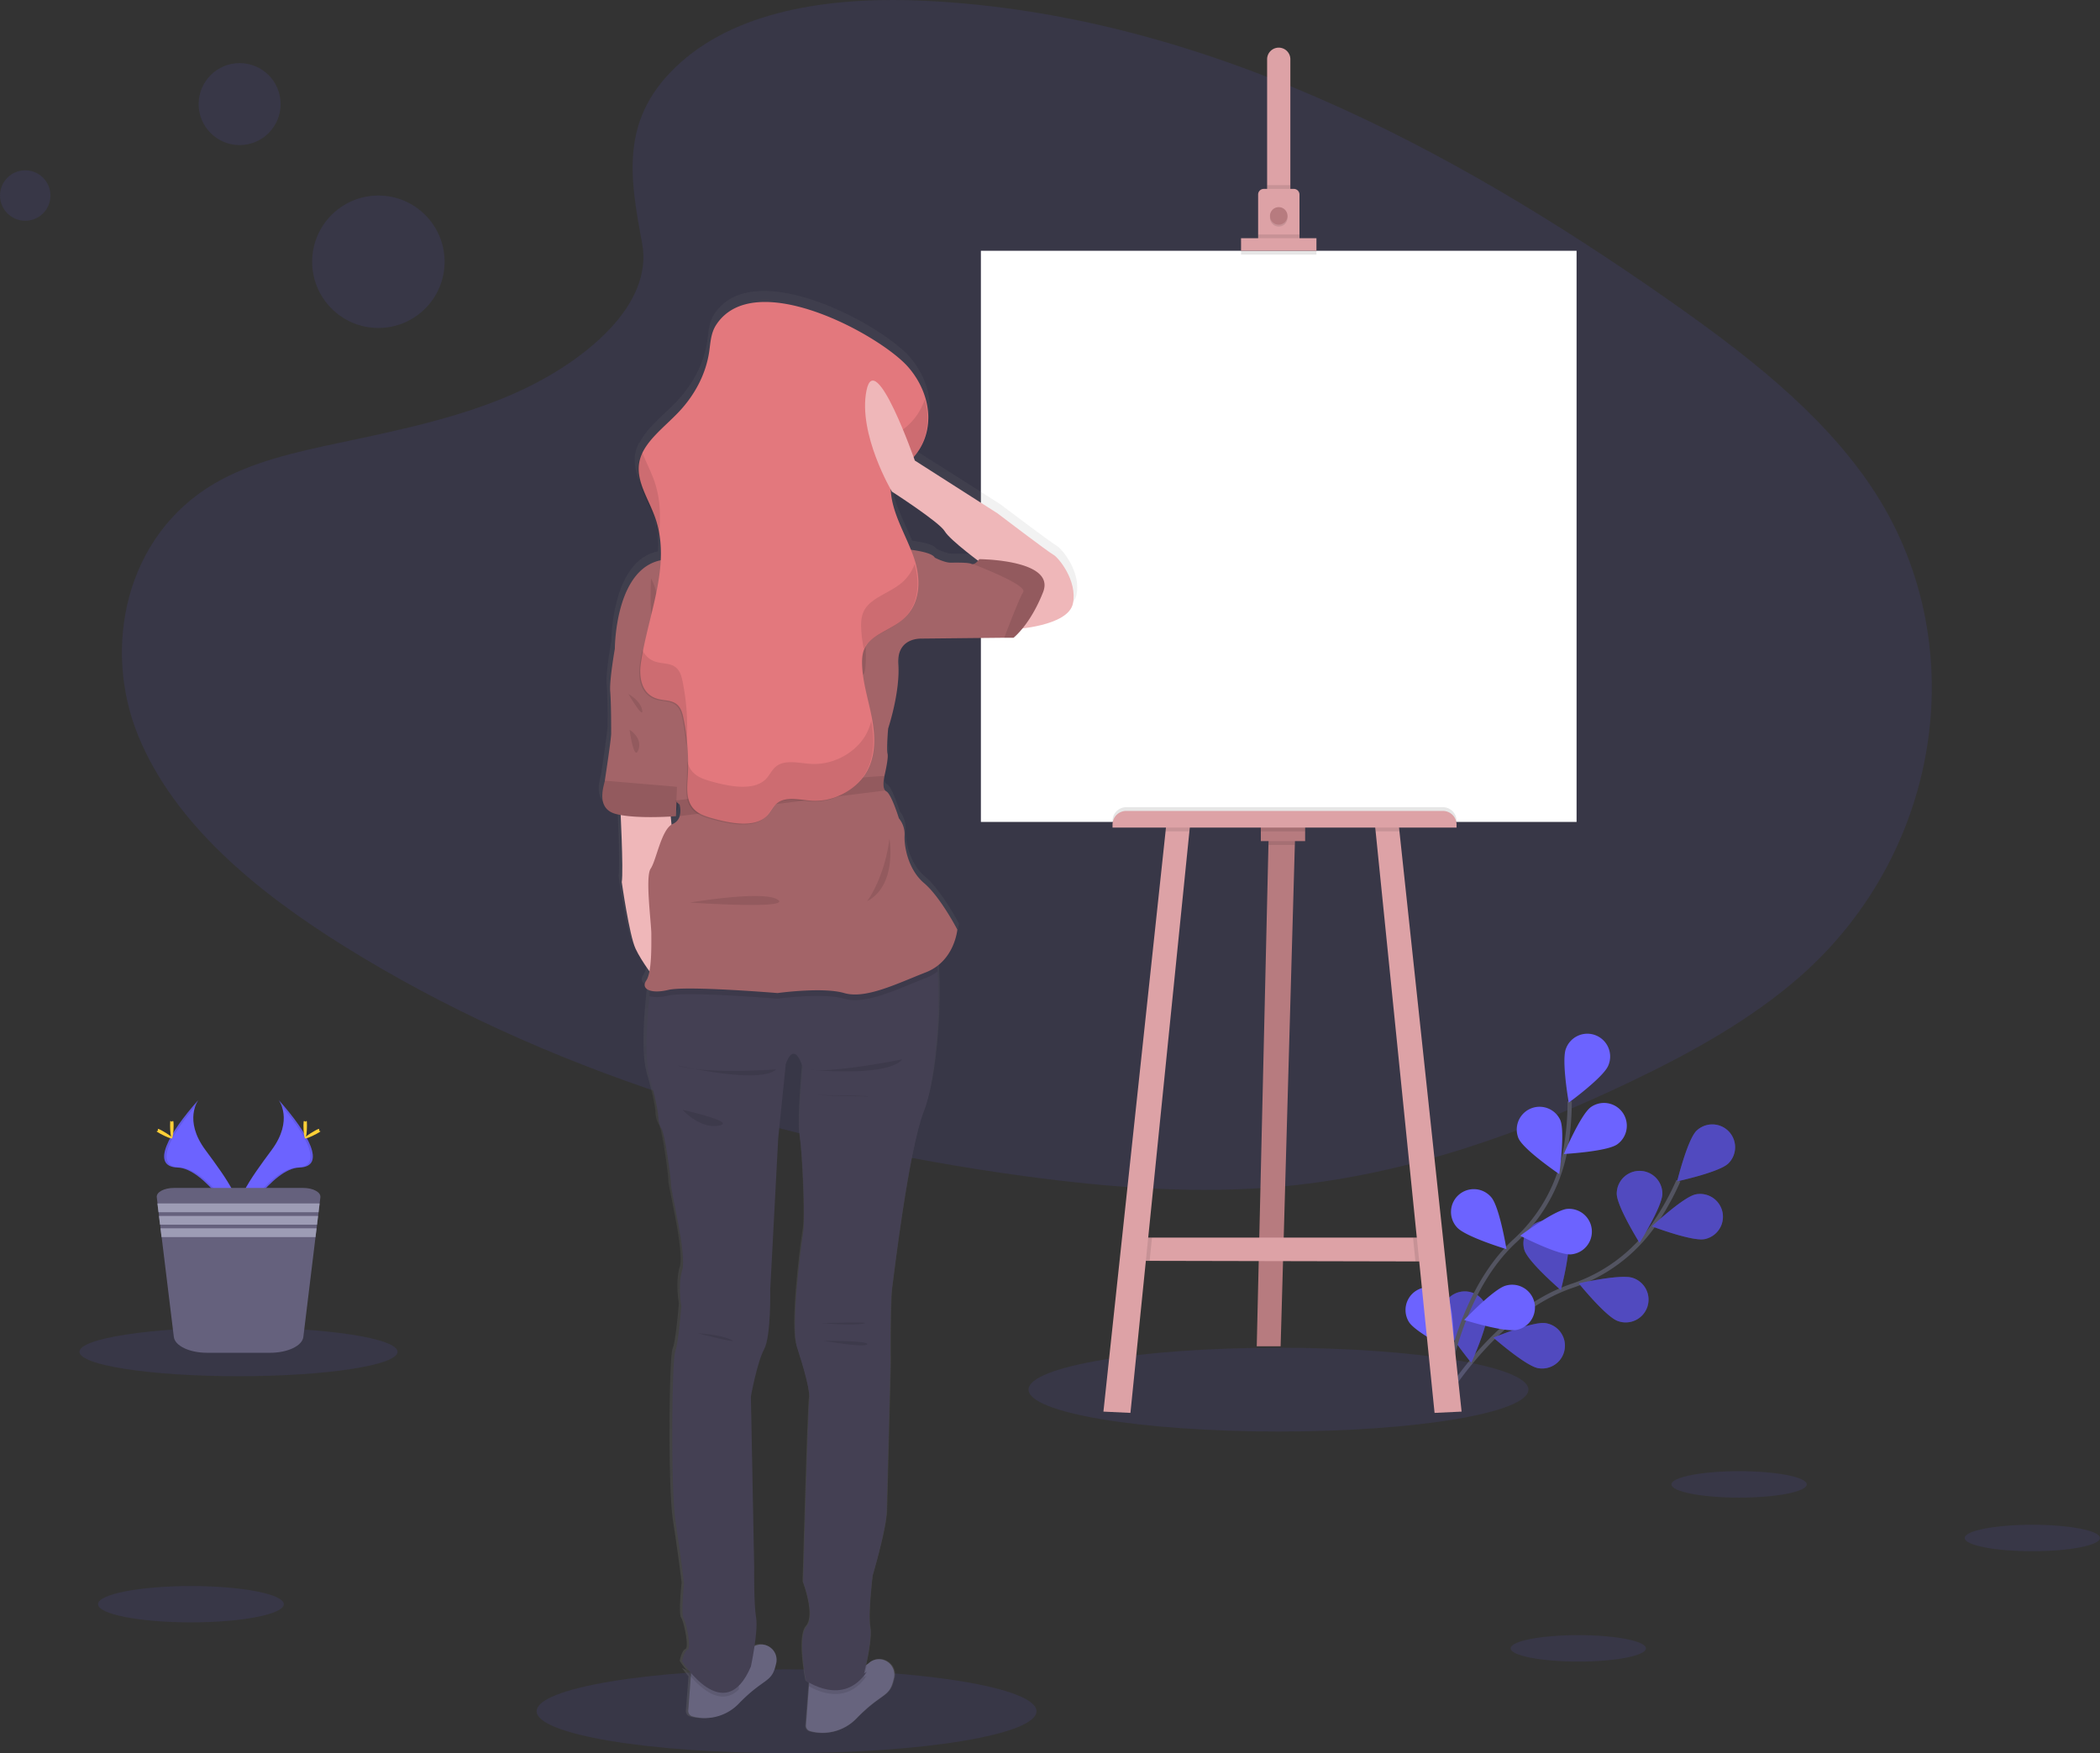 <svg data-name="Layer 1" xmlns="http://www.w3.org/2000/svg" width="998.95" height="833.99" viewBox="0 0 998.95 833.99"><rect x="0" y="0" width="998.95" height="833.99" fill="#333333" stroke="none"/><defs><linearGradient id="a" x1="499.14" y1="857.42" x2="499.14" y2="171.42" gradientUnits="userSpaceOnUse"><stop offset="0" stop-color="gray" stop-opacity=".25"/><stop offset=".54" stop-color="gray" stop-opacity=".12"/><stop offset="1" stop-color="gray" stop-opacity=".1"/></linearGradient></defs><title>blank canvas</title><path d="M323.83 29.66c29.21-26 75.06-31.33 116.8-29.26 131.09 6.52 249.42 69.8 351.78 141.39 37.06 25.91 73.54 53.84 97.59 89.53 49 72.65 34.44 173.29-33.64 233.14-23.17 20.36-51.25 36-80.08 49.81-51.26 24.6-106.57 44.35-164.75 50-41.48 4-83.48.75-124.73-4.84-115.23-15.66-228.32-50.22-323.15-109.34-41.58-25.93-80.77-58.17-97.91-100.1s-6.17-95.13 36.29-120c17.56-10.27 38.56-14.91 59.11-19.27 30.26-6.41 61-12.73 88.3-25.76 28.21-13.46 61.6-39.49 56-69.29-5.96-31.93-10.78-60.01 18.39-86.01z" fill="#6c63ff" opacity=".1"/><path d="M684.95 668.89s25.06-44.39 62.79-57.18a77.24 77.24 0 0 0 39.12-29.26 129.52 129.52 0 0 0 11.54-20.76" fill="none" stroke="#535461" stroke-miterlimit="10" stroke-width="2"/><path d="M822.14 553.48c-4.3 4.18-24.33 8.49-24.33 8.49s4.91-19.89 9.21-24.06a10.852 10.852 0 0 1 15.12 15.57zm-11.33 35.99c-5.88 1.17-25-6.09-25-6.09s14.94-14 20.81-15.2a10.853 10.853 0 0 1 4.23 21.29zm-41.25 38.94c-5.67-2-18.54-17.9-18.54-17.9s20-4.56 25.64-2.6a10.85 10.85 0 1 1-7.1 20.5zm-37.85 22.44c-5.91-1-21.29-14.51-21.29-14.51s18.91-7.88 24.82-6.9a10.85 10.85 0 1 1-3.53 21.41zm37.36-83.01c0 6 10.84 23.37 10.84 23.37s10.86-17.37 10.86-23.36a10.85 10.85 0 1 0-21.7 0zm-43.93 26.8c1.8 5.72 17.34 19.06 17.34 19.06s5.16-19.83 3.37-25.55a10.852 10.852 0 0 0-20.71 6.49zm-39.12 31.9c.8 5.94 13.87 21.72 13.87 21.72s8.44-18.67 7.64-24.61a10.852 10.852 0 0 0-21.51 2.89z" fill="#6c63ff"/><path d="M822.14 553.48c-4.3 4.18-24.33 8.49-24.33 8.49s4.91-19.89 9.21-24.06a10.852 10.852 0 0 1 15.12 15.57zm-11.33 35.99c-5.88 1.17-25-6.09-25-6.09s14.94-14 20.81-15.2a10.853 10.853 0 0 1 4.23 21.29zm-41.25 38.94c-5.67-2-18.54-17.9-18.54-17.9s20-4.56 25.64-2.6a10.85 10.85 0 1 1-7.1 20.5zm-37.85 22.44c-5.91-1-21.29-14.51-21.29-14.51s18.91-7.88 24.82-6.9a10.85 10.85 0 1 1-3.53 21.41zm37.36-83.01c0 6 10.84 23.37 10.84 23.37s10.86-17.37 10.86-23.36a10.85 10.85 0 1 0-21.7 0zm-43.93 26.8c1.8 5.72 17.34 19.06 17.34 19.06s5.16-19.83 3.37-25.55a10.852 10.852 0 0 0-20.71 6.49zm-39.12 31.9c.8 5.94 13.87 21.72 13.87 21.72s8.44-18.67 7.64-24.61a10.852 10.852 0 0 0-21.51 2.89z" opacity=".25"/><path d="M686.39 667.99s4.92-50.74 34.24-77.72a77.24 77.24 0 0 0 23.9-42.61 129.14 129.14 0 0 0 2.14-23.67" fill="none" stroke="#535461" stroke-miterlimit="10" stroke-width="2"/><path d="M765.04 506.91c-2.24 5.56-18.8 17.62-18.8 17.62s-3.56-20.18-1.32-25.73a10.85 10.85 0 1 1 20.12 8.11zm4.23 37.49c-4.9 3.45-25.36 4.57-25.36 4.57s8-18.87 12.87-22.32a10.852 10.852 0 0 1 12.49 17.75zm-21.93 52.32c-6 .5-24.2-8.86-24.2-8.86s16.41-12.26 22.34-12.77a10.853 10.853 0 0 1 1.82 21.63zm-25.51 35.85c-5.8 1.5-25.34-4.64-25.34-4.64s14.09-14.87 19.89-16.37a10.85 10.85 0 1 1 5.45 21zm.52-91.04c2.42 5.48 19.38 17 19.38 17s2.89-20.28.46-25.76a10.85 10.85 0 0 0-19.84 8.78zm-29.3 42.31c3.95 4.5 23.57 10.4 23.57 10.4s-3.31-20.22-7.27-24.72a10.85 10.85 0 1 0-16.3 14.32zm-22.84 45.02c3.14 5.11 21.48 14.23 21.48 14.23s.15-20.48-3-25.59a10.85 10.85 0 1 0-18.49 11.36z" fill="#6c63ff"/><ellipse cx="374.17" cy="814.05" rx="118.88" ry="19.93" fill="#6c63ff" opacity=".1"/><ellipse cx="608.16" cy="661.06" rx="118.88" ry="19.93" fill="#6c63ff" opacity=".1"/><path fill="#b77b7f" d="M616.05 398.03L615.94 401.92 609.18 640.44 597.82 640.44 603.39 401.92 603.5 397.43 616.05 398.03z"/><path fill="#dda2a6" d="M681.82 600.09L673.31 600.07 546.87 599.8 540.13 599.79 543.72 588.73 680.92 588.73 681.82 600.09z"/><path opacity=".1" d="M616.05 398.03L615.94 401.92 603.39 401.92 603.5 397.43 616.05 398.03z"/><path fill="#b77b7f" d="M599.77 392.2H620.84V400.13H599.77z"/><path opacity=".1" d="M547.99 588.73L546.87 599.8 540.13 599.79 543.72 588.73 547.99 588.73z"/><path fill="#dda2a6" d="M566.14 392.05L565.79 395.49 537.74 672.13 524.89 671.52 554.45 395.49 554.78 392.35 566.14 392.05z"/><path opacity=".1" d="M681.82 600.09L673.31 600.07 672.16 588.73 680.92 588.73 681.82 600.09z"/><path fill="#dda2a6" d="M695.27 671.52L682.41 672.13 654.37 395.49 654.02 392.05 665.37 392.35 665.7 395.49 695.27 671.52z"/><path fill="#fff" d="M466.6 119.3H749.96V391H466.6z"/><path d="M613.81 28.43v65.61h-11.05V28.43a5.53 5.53 0 1 1 11.05 0z" fill="#dda2a6"/><path opacity=".1" d="M602.75 88.07H613.81V94.04H602.75z"/><path d="M618.15 92.55v21.66h-19.67V92.55a2.68 2.68 0 0 1 2.69-2.69h14.31a2.69 2.69 0 0 1 2.67 2.69z" fill="#dda2a6"/><circle cx="608.28" cy="103.61" r="4.18" opacity=".1"/><circle cx="608.28" cy="102.71" r="4.18" fill="#b77b7f"/><path opacity=".1" d="M598.42 111.53H618.15V114.22H598.42z"/><path opacity=".1" d="M590.35 115.12H626.22V121.1H590.35z"/><path fill="#dda2a6" d="M590.35 113.32H626.22V119.3H590.35z"/><path d="M535.72 384h150.65a6.5 6.5 0 0 1 6.5 6.5v1.42H529.22v-1.42a6.5 6.5 0 0 1 6.5-6.5z" opacity=".1"/><path opacity=".1" d="M554.78 392.35L566.14 392.05 565.79 395.49 554.45 395.49 554.78 392.35z"/><path opacity=".1" d="M599.77 392.2H620.84V395.49H599.77z"/><path opacity=".1" d="M665.7 395.49L654.37 395.49 654.02 392.05 665.37 392.35 665.7 395.49z"/><path d="M535.72 385.77h150.65a6.5 6.5 0 0 1 6.5 6.5v1.42H529.22v-1.42a6.5 6.5 0 0 1 6.5-6.5z" fill="#dda2a6"/><path d="M603.21 292.64c-2.27-1.2-27-19.88-27-19.88l-39.91-25.31s-.21-.6-.59-1.63c10.95-12.43 8.56-30.47-2.58-43.15-13.5-15.38-74.5-48.49-92.88-20.17-2.57 4-2.66 8.54-3.33 12.94-1.57 10.27-6.63 20.22-14.57 28.6-6.12 6.47-14.15 12.43-17.67 19.75 0-.09-.07-.18-.1-.28a18.36 18.36 0 0 0-1.83 5c-1.75 8.93 4.25 17.49 7.44 26.18a47.5 47.5 0 0 1 2.32 9.08c.08-.62.15-1.23.22-1.85a58.06 58.06 0 0 1 .79 13.36c-22.15 4.51-22.16 42.4-22.16 42.4s-2.73 15.06-2.27 20.49.45 17.17.45 20-2.73 20.48-3 22.6a.51.51 0 0 1 0 .09c-.4 2.32-4.55 13.5 5.48 16 .7.18 1.44.33 2.21.47.43 9.05 1.21 28 .52 32.22 0 0 3.65 25.46 6.68 31.93a73.44 73.44 0 0 0 6.7 10.82 11.92 11.92 0 0 1-1.54 4.39c-1.55 2.23-.75 4.06 1.84 4.85-.09.77-.19 1.64-.3 2.62-1.11 9.82-2.77 29.34.05 39.23 3.87 13.56 4.1 18.08 4.1 18.08s0 4.06 1.6 6.32 4.55 23.28 4.55 26.67 7.74 33.89 5.46 41.12-.45 17.4-.45 17.4-1.37 17.85-3 21.69-2.28 65.75.22 81.79 4.1 29.37 4.1 29.37-1.59 14.69-.23 16.72 3.87 14.24 2.05 14.91-2.73 5.65-2.73 5.65a50.39 50.39 0 0 0 3.11 4.23 17 17 0 0 1-2.05-.87c.72 1 1.8 2.42 3.13 4l-1.25 16.25a2.72 2.72 0 0 0 2 2.85 22.87 22.87 0 0 0 22.62-6.36c11.38-11.52 15.25-9.94 17.3-16.94.22-.75.41-1.49.57-2.19 1.47-6.24-5.18-10.88-10.47-8.22.73-4.94 1.3-10.55.75-13.72-1.14-6.55-.91-23.72-.91-23.72l-1.59-82.25s2.95-16.27 6.37-22.59 3-28.47 3-28.47l3.87-72.76 3.64-35.47s3.64-12.2 8.19 1.36c0 0-2.5 27.33-1.36 33.89s2.73 38.41 1.59 45.41-6.14 45.42-3 55.13S486 694.15 485.3 698s-3 87.21-3 87.21 6.15 16 1.6 21.24-.23 26-.23 26 .55.39 1.49.93l-.13 1.73-1.43 18.69a2.74 2.74 0 0 0 2 2.86 22.86 22.86 0 0 0 22.62-6.36c11.38-11.53 15.25-9.94 17.3-16.95.22-.75.41-1.48.58-2.19 1.6-6.81-6.5-11.75-11.92-7.3l-.27.23a9.41 9.41 0 0 1-.89.67 4.3 4.3 0 0 1-.45.29c1.14-5.16 2.8-14 2-18.14-1.14-6.1 1.13-24.62 1.13-24.62s6.6-22.15 6.83-31l1.82-70.49s-.22-28.7.69-35.7 8.19-67.56 15.47-85.64c5.59-13.84 8.09-49.16 6.61-67.07-.08-.88-.16-1.73-.26-2.52 8.93-6.59 9.82-17.55 9.82-17.55s-8.2-15.66-16.09-22.29-9.59-18.03-9.31-22.88a11.88 11.88 0 0 0-2.73-8.13s-3.64-11.75-6.07-12.95a1.9 1.9 0 0 1-.53-.4c-1.65-1.77-.38-6.83-.38-6.83v-.16c.29-1.17 2-8.75 1.49-10.69-.61-2.1.3-12.05.3-12.05s5.77-17.17 4.86-30.73 11.84-12.35 11.84-12.35l39.37-.41h4.48a31.53 31.53 0 0 0 4.31-4.46c7.5-.89 22.67-3.72 24.37-12 2.31-10.99-7.1-22.14-9.38-23.35zM420.81 418l.27-6.89c.93.8 1.55 1.31 1.55 1.31a10.78 10.78 0 0 1 .07 5.52 5.89 5.89 0 0 1-3.41 3.82 4.14 4.14 0 0 0-.55.29l-.38-3.89zm142.8-121c-1.67-.75-7.29-.6-10.18-.6s-7.58-2.41-7.58-2.41c-1-1.95-6.53-3.11-11.45-3.77-3.74-9.22-9-18.21-9.71-27.82 0-.35 0-.7-.05-1.05l.57 1s22.92 14.62 25.5 19c2 3.34 11.63 10.8 16.09 14.14a4.59 4.59 0 0 1-2.45 1.64 1.35 1.35 0 0 1-.74-.13z" transform="translate(-100.52 -33.01)" fill="url(#a)"/><path d="M425.24 798.21c-.17.7-.35 1.43-.57 2.17-2 7-5.83 5.38-17 16.81a22.38 22.38 0 0 1-22.27 6.32 2.7 2.7 0 0 1-2-2.84l1.41-18.54.67-8.92s17.84 5 26.92-1.35a10.77 10.77 0 0 0 .88-.67 2.75 2.75 0 0 0 .2-.2 7.29 7.29 0 0 1 11.76 7.22zm-56-7c-.17.7-.35 1.43-.57 2.17-2 7-5.83 5.38-17 16.81a22.38 22.38 0 0 1-22.27 6.32 2.7 2.7 0 0 1-2-2.84l1.41-18.54.67-8.92s17.84 5 26.92-1.35a10.77 10.77 0 0 0 .88-.67 2.75 2.75 0 0 0 .2-.2 7.29 7.29 0 0 1 11.76 7.22z" fill="#67647e"/><path d="M350.81 793.99l.72 9.64c-10.24 10.23-22.43-5-26-10 9.39 4.84 25.28.36 25.28.36zm60.19 3.92l1.34-.89c-9.35 14.22-23.24 7.66-27.57 5.11l.67-8.92s17.84 5 26.92-1.35c-.71 3.48-1.36 6.05-1.36 6.05z" opacity=".1"/><path d="M439.48 528.68c-7.18 17.93-14.35 78-15.25 85s-.67 35.42-.67 35.42l-1.8 69.89c-.23 8.75-6.73 30.72-6.73 30.72s-2.24 18.38-1.12 24.43-2.91 22-2.91 22l1.34-.9c-11.21 17-28.92 4.26-28.92 4.26s-4.26-20.62.23-25.78-1.57-21.07-1.57-21.07 2.24-82.72 2.91-86.53-2.69-15.47-5.83-25.11 1.8-47.75 2.92-54.7-.45-38.56-1.57-45.06 1.34-33.63 1.34-33.63c-4.48-13.45-8.07-1.34-8.07-1.34l-3.59 35.19-3.81 72.19s.45 22-2.91 28.25-6.28 22.41-6.28 22.41l1.57 81.61s-.22 17 .9 23.53-2.47 23.32-2.47 23.32c-12.55 29.57-32.71-2.49-32.71-2.49s.9-4.93 2.69-5.6-.67-12.78-2-14.8.22-16.59.22-16.59-1.57-13.22-4-29.14-1.79-77.34-.22-81.15 2.91-21.52 2.91-21.52-1.79-10.09.45-17.27-5.38-37.43-5.38-40.8-2.91-24.21-4.48-26.45-1.57-6.28-1.57-6.28-.22-4.48-4-17.93c-2.78-9.82-1.14-29.18-.05-38.93.39-3.61.73-5.91.73-5.91s128.57-20.85 133.7-16.14c1.2 1.11 2 4.92 2.47 10.35 1.53 17.76-.99 52.86-6.47 66.55z" fill="#444053"/><path d="M390.82 629.48c.6 0 14.8 1.2 20 .15s-20-.15-20-.15zm1.05 8.37s19.61 3.44 20.61 1.65-20.61-1.65-20.61-1.65zm-59.93-3.59s10.16.45 15.69 3-15.69-3-15.69-3z" opacity=".1"/><path d="M295.02 382.89s1.64 31.23.75 36.76c0 0 3.58 25.26 6.57 31.68s9.42 14.5 9.42 14.5l8.82-62-2.1-21.24z" fill="#efb7b9"/><circle cx="387.68" cy="206.09" r="34.52" fill="#efb7b9"/><path d="M369.75 222.22s-10.76 21.08-21.52 30.94 64.56 21.07 66.35 21.07-13.45-44.83-10.76-50.24-34.07-1.77-34.07-1.77z" fill="#efb7b9"/><path d="M445.97 462.13a22.43 22.43 0 0 1-5.54 3.1c-13.74 5.38-28.69 12.85-38.85 9.87s-31.68 0-31.68 0-43.35-3.59-52-1.5c-3.94.95-7 .91-9 .23.39-3.61.73-5.91.73-5.91s128.72-20.85 133.85-16.14c1.22 1.11 2 4.92 2.49 10.35z" opacity=".1"/><path d="M455.38 442.21s-1.19 14.95-14.95 20.33-28.69 12.85-38.85 9.87-31.68 0-31.68 0-43.35-3.59-52-1.5-13.16-.59-10.47-4.48 2.4-16.74 2.4-22.12-3-27.2-.31-31.09 5.08-18.83 10.46-21.23a5.86 5.86 0 0 0 3.36-3.79 10.84 10.84 0 0 0-.07-5.47s-.91-.75-2.16-1.86c-3.17-2.83-8.53-8.08-6.81-9.8 2.39-2.4 0-17.94 0-17.94s-5.68-11.95-3.58-16.43-18.24-28.1-18.24-28.1 0-40.64 24.51-42.44c0 0 17.34.6 19.43-7.17s15.84-12.26 15.84-12.26l31.39 6.88s27.79 6 32.88 2.39 9 4.78 9 4.78 17.33.9 19.12 4.49-5.67 38.55-5.67 38.55-12.56-1.19-11.66 12.26-4.84 30.49-4.84 30.49-.9 9.86-.3 11.95c.56 1.93-1.18 9.45-1.46 10.61v.15s-1.25 5 .37 6.78a2 2 0 0 0 .52.4c2.4 1.19 6 12.85 6 12.85a11.83 11.83 0 0 1 2.69 8.07c-.29 4.79 1.5 16.14 9.27 22.72s15.81 22.11 15.81 22.11z" fill="#a36468"/><path d="M322.07 372.99v1.27l-.54 14s-18.39 1.49-28.4-1-5.8-13.6-5.4-15.9a.37.37 0 0 0 0-.09c.29-2.1 3-19.58 3-22.42s0-14.5-.45-19.88 2.2-20.37 2.2-20.37l1.94-2.38 21.06 8.07z" fill="#a36468"/><path d="M322.02 374.29l-.54 14s-18.39 1.49-28.4-1-5.8-13.6-5.4-15.9z" opacity=".1"/><path d="M323.34 388.21a10.84 10.84 0 0 0-.07-5.47s-.91-.75-2.16-1.86c15.83-2.21 78.52-10.81 99.63-11.75v.15s-1.25 5 .37 6.78zm99.76 10.78s3.89 22-10.61 29.74c-.01.04 8.22-10.87 10.61-29.74zm-94.9 30.37s35-6 41.85-1.34-41.85 1.34-41.85 1.34zM411 293.21s-5.38 22.12-1.35 27.2 1.35-27.2 1.35-27.2zm-101.33-18.08s4.93 8.22 1.94 16.74-1.94-16.74-1.94-16.74zm-10.19 72.04s6.28 3.73 4.19 9.56-4.19-9.56-4.19-9.56zm-.57-17.04s5.82 3.14 6.57 7.77-6.57-7.77-6.57-7.77zm86.38 178.74s36.62 3.74 43.94-4.93c0 .05-33.03 6.58-43.94 4.93zm-63.22-2.09s39.31 9.27 47.08 1.94c0 0-33.78 2.54-47.08-1.94zm66.06 14.21s16.44 0 24.06.45-24.06-.45-24.06-.45zm-63.37 7s8.07 9.12 17.19 7.48-17.19-7.48-17.19-7.48z" opacity=".1"/><path d="M340.61 154.64c-2.53 3.93-2.62 8.48-3.28 12.84-1.54 10.19-6.53 20.06-14.34 28.38-7.17 7.62-17 14.53-18.86 23.84-1.76 8.84 4.21 17.35 7.34 26 8.25 22.69-3.27 46.49-6.63 69.91-.93 6.47.19 14.74 8.16 16.89 2.49.68 5.34.59 7.58 1.67 3 1.44 3.92 4.43 4.47 7.12a108.82 108.82 0 0 1 2.06 29.28c-.36 5.5-.76 11.83 4.44 15.61 2.36 1.73 5.54 2.61 8.61 3.44 8.19 2.21 18.78 4 24.3-1.19 2.32-2.17 3.19-5.23 6.08-6.95 4.33-2.57 10.47-.83 15.92-.56 11.19.56 21.47-6 25.88-13.91s4-17 2.4-25.53-4.46-17-4.66-25.66c-.07-3 .2-6.05 1.92-8.71 3.33-5.15 11.08-7.49 16.38-11.54 9.93-7.6 9.9-20.05 6.29-30.47s-10.09-20.41-10.89-31.18a11.87 11.87 0 0 1 1.47-7.53c1.42-2.19 3.9-3.83 6-5.64 14.49-12.24 12.78-32.34.8-46.1-13.26-15.25-73.34-48.1-91.44-20.01z" fill="#e3787d"/><g opacity=".1"><path d="M313.31 255.12c1.13-9.09.92-18.1-2.29-26.95-1.58-4.34-3.87-8.65-5.54-13a18.76 18.76 0 0 0-1.8 5c-1.76 8.84 4.21 17.35 7.34 26a47.28 47.28 0 0 1 2.29 8.95zm13.35 97.92a109.22 109.22 0 0 0-2.05-29.28c-.56-2.69-1.48-5.67-4.48-7.11-2.24-1.08-5.09-1-7.58-1.67a10.33 10.33 0 0 1-7-5.78c-.46 2.28-.86 4.55-1.19 6.83-.93 6.47.19 14.74 8.16 16.89 2.49.67 5.34.58 7.58 1.66 3 1.44 3.92 4.43 4.48 7.12a110.81 110.81 0 0 1 1.92 13.52c.07-.74.11-1.46.16-2.18zm85.24-3.55c-4.42 7.94-14.7 14.47-25.89 13.91-5.45-.28-11.59-2-15.91.56-2.89 1.71-3.77 4.78-6.09 6.95-5.52 5.15-16.11 3.4-24.3 1.19-3.07-.84-6.24-1.71-8.61-3.44a10.8 10.8 0 0 1-4.25-6.9c.06 3.07 0 6.15-.19 9.22-.36 5.5-.76 11.83 4.44 15.62 2.37 1.72 5.54 2.6 8.61 3.43 8.19 2.21 18.78 4 24.3-1.19 2.32-2.17 3.2-5.23 6.09-7 4.32-2.57 10.46-.83 15.91-.56 11.19.56 21.47-6 25.89-13.91 4.24-7.64 4.05-16.28 2.57-24.53a26.87 26.87 0 0 1-2.57 6.65zm18.94-146.22c-2.14 1.8-4.62 3.45-6 5.64a11.87 11.87 0 0 0-1.47 7.53 40.06 40.06 0 0 0 2.06 9.6 39.94 39.94 0 0 1 5.45-4.84c9.8-8.27 12.18-20.14 9-31.22a28.54 28.54 0 0 1-9.04 13.29zm-2.91 74.77c-5.29 4.05-13.05 6.4-16.37 11.55-1.73 2.66-2 5.73-1.93 8.7a60.08 60.08 0 0 0 1.28 10.4 9.62 9.62 0 0 1 .65-1.17c3.32-5.15 11.08-7.49 16.37-11.54 9.07-6.94 9.83-17.92 7.15-27.71a20.76 20.76 0 0 1-7.15 9.77z"/></g><path d="M482.28 299.34s25.86-1.34 28.1-12.25-7-22-9.26-23.17-26.64-19.73-26.64-19.73l-39.3-25.1s-18.83-54-23-33.33 12.11 48.12 12.11 48.12 22.56 14.5 25.1 18.83 18.09 15.69 18.09 15.69z" fill="#efb7b9"/><path d="M496.18 281.7c-6.12 15.55-14.05 21.68-14.05 21.68h-4.41l-38.77.4-4.47-12.21 6.28-26.46 3.88.16s4.64 2.39 7.47 2.39 8.38-.15 10 .59a1.23 1.23 0 0 0 .73.11c1.47-.15 3-2.35 3-2.35s36.47.15 30.34 15.69z" fill="#a36468"/><path d="M496.18 281.7c-6.12 15.55-14.05 21.68-14.05 21.68h-4.41c2.3-6.16 7.15-18.8 9-21.72 1.81-2.76-14.43-9.63-23.93-13.34 1.47-.15 3-2.35 3-2.35s36.52.19 30.39 15.73z" opacity=".1"/><ellipse cx="90.82" cy="763.14" rx="44.18" ry="8.64" fill="#6c63ff" opacity=".1"/><ellipse cx="827.28" cy="706.15" rx="32.18" ry="6.29" fill="#6c63ff" opacity=".1"/><ellipse cx="966.77" cy="731.64" rx="32.18" ry="6.29" fill="#6c63ff" opacity=".1"/><ellipse cx="750.78" cy="784.14" rx="32.18" ry="6.29" fill="#6c63ff" opacity=".1"/><path d="M132.57 523.3s7.24 9.47-3.34 23.75-19.29 26.34-15.75 35.25c0 0 15.95-26.53 28.94-26.9s4.44-16.14-9.85-32.1z" fill="#6c63ff"/><path d="M132.57 523.3a11.79 11.79 0 0 1 1.48 3c12.67 14.89 19.42 28.78 7.24 29.13-11.34.32-24.95 20.61-28.21 25.73a9.44 9.44 0 0 0 .39 1.17s15.95-26.53 28.94-26.9 4.45-16.17-9.84-32.13z" opacity=".1"/><path d="M146.02 535.36c0 3.33-.37 6-.83 6s-.84-2.7-.84-6 .47-1.76.93-1.76.74-1.61.74 1.76z" fill="#ffd037"/><path d="M150.64 539.34c-2.92 1.59-5.47 2.56-5.69 2.15s2-2 4.89-3.62 1.77-.43 2 0 1.72-.13-1.2 1.47z" fill="#ffd037"/><path d="M94.36 523.3s-7.24 9.47 3.34 23.75 19.29 26.34 15.78 35.25c0 0-16-26.53-29-26.9s-4.41-16.14 9.88-32.1z" fill="#6c63ff"/><path d="M94.36 523.3a11.79 11.79 0 0 0-1.48 3c-12.67 14.89-19.42 28.78-7.24 29.13 11.34.32 25 20.61 28.21 25.73a11.41 11.41 0 0 1-.38 1.17s-16-26.53-29-26.9-4.4-16.17 9.89-32.13z" opacity=".1"/><path d="M80.91 535.36c0 3.33.37 6 .83 6s.84-2.7.84-6-.47-1.76-.93-1.76-.74-1.61-.74 1.76z" fill="#ffd037"/><path d="M76.29 539.34c2.93 1.59 5.47 2.56 5.7 2.15s-2-2-4.9-3.62-1.77-.43-2 0-1.72-.13 1.2 1.47z" fill="#ffd037"/><ellipse cx="113.46" cy="643.07" rx="75.65" ry="11.61" fill="#6c63ff" opacity=".1"/><path d="M152.4 569.55l-.36 3-.51 4.17-.21 1.74-.51 4.18-.22 1.74-.51 4.17-5.78 47.44c-.52 4.24-7.44 7.54-15.8 7.54H98.48c-8.36 0-15.27-3.3-15.79-7.54l-5.79-47.45-.51-4.17-.21-1.74-.52-4.18-.21-1.74-.51-4.17-.36-3c-.29-2.4 3.45-4.42 8.18-4.42h61.52c4.67.01 8.42 2.03 8.12 4.43z" fill="#65617d"/><path fill="#9d9cb5" d="M152.03 572.5L151.53 576.68 75.39 576.68 74.89 572.5 152.03 572.5z"/><path fill="#9d9cb5" d="M151.31 578.42L150.81 582.59 76.12 582.59 75.61 578.42 151.31 578.42z"/><path fill="#9d9cb5" d="M150.59 584.33L150.08 588.5 76.84 588.5 76.33 584.33 150.59 584.33z"/><circle cx="179.99" cy="124.52" r="31.5" fill="#6c63ff" opacity=".1"/><circle cx="113.99" cy="49.52" r="19.5" fill="#6c63ff" opacity=".1"/><circle cx="12" cy="93.02" r="12" fill="#6c63ff" opacity=".1"/></svg>